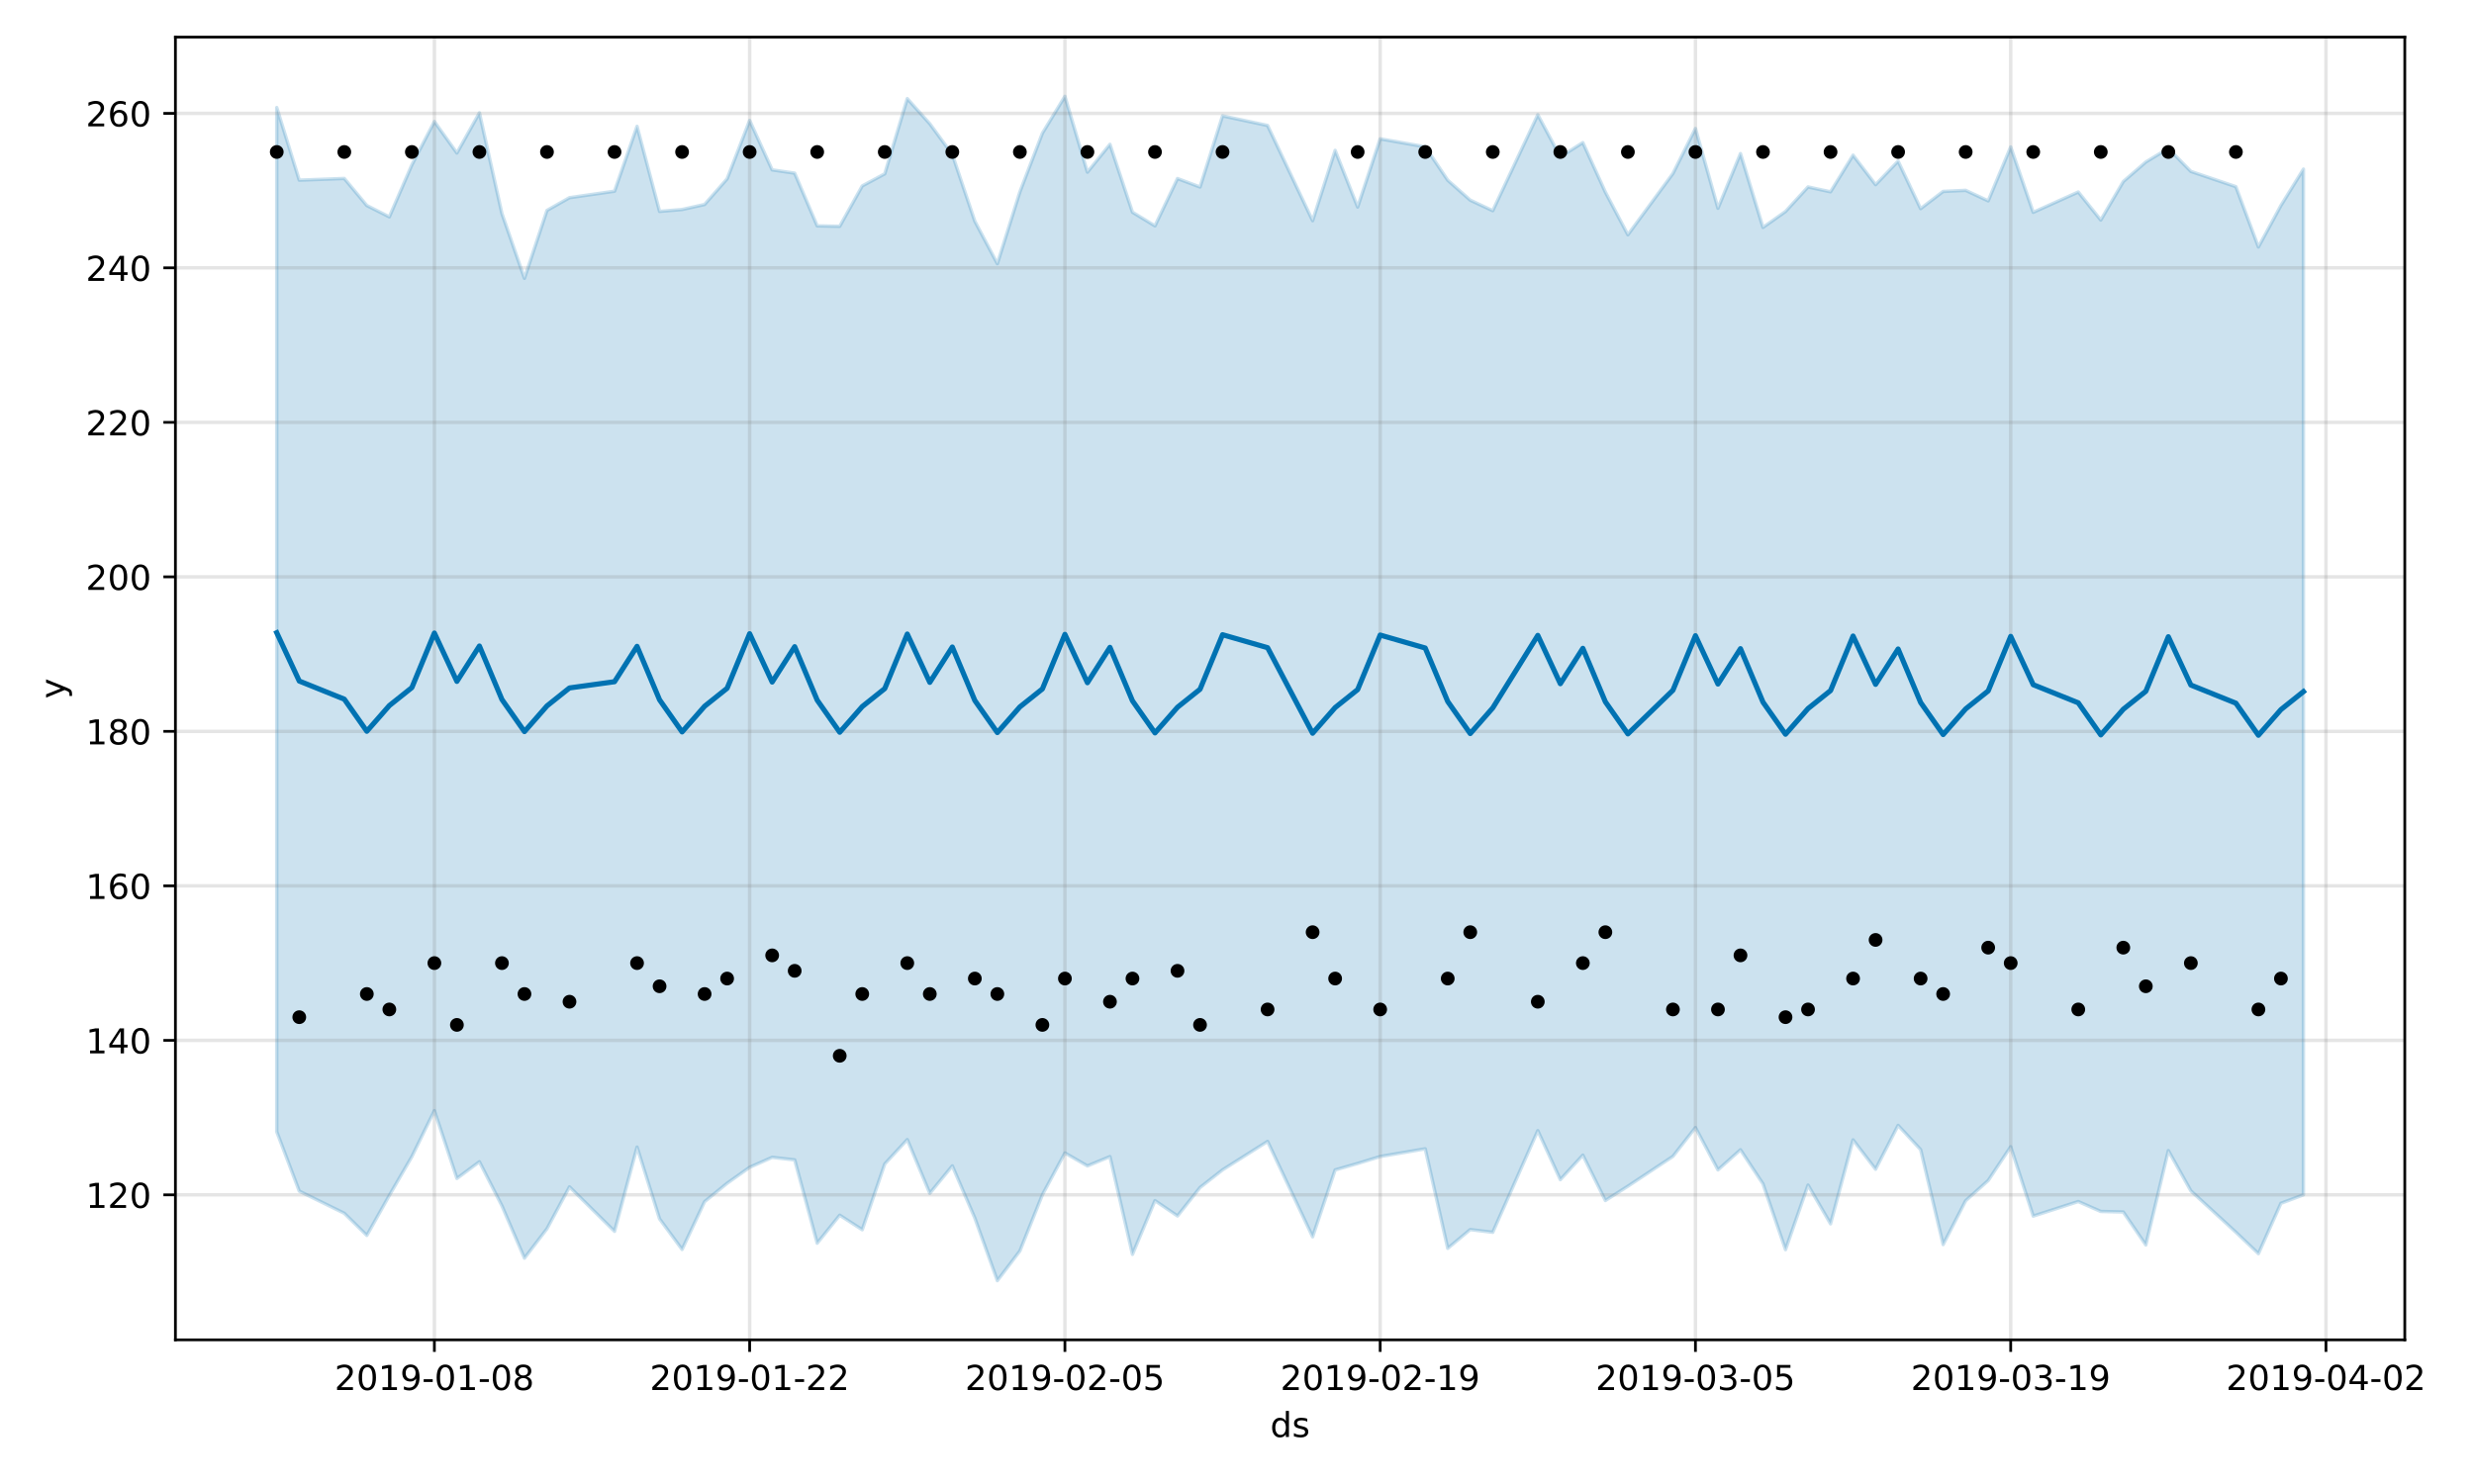 <?xml version="1.0" encoding="utf-8" standalone="no"?>
<!DOCTYPE svg PUBLIC "-//W3C//DTD SVG 1.1//EN"
  "http://www.w3.org/Graphics/SVG/1.1/DTD/svg11.dtd">
<!-- Created with matplotlib (https://matplotlib.org/) -->
<svg height="432pt" version="1.1" viewBox="0 0 720 432" width="720pt" xmlns="http://www.w3.org/2000/svg" xmlns:xlink="http://www.w3.org/1999/xlink">
 <defs>
  <style type="text/css">
*{stroke-linecap:butt;stroke-linejoin:round;}
  </style>
 </defs>
 <g id="figure_1">
  <g id="patch_1">
   <path d="M 0 432 
L 720 432 
L 720 0 
L 0 0 
z
" style="fill:#ffffff;"/>
  </g>
  <g id="axes_1">
   <g id="patch_2">
    <path d="M 51.05 390.04 
L 699.857 390.04 
L 699.857 10.8 
L 51.05 10.8 
z
" style="fill:#ffffff;"/>
   </g>
   <g id="PolyCollection_1">
    <defs>
     <path d="M 80.541 -400.689 
L 80.541 -102.551 
L 87.095 -85.259 
L 100.202 -78.801 
L 106.756 -72.36 
L 113.309 -84.012 
L 119.863 -95.299 
L 126.417 -108.688 
L 132.97 -88.95 
L 139.524 -93.806 
L 146.077 -80.975 
L 152.631 -65.74 
L 159.185 -74.307 
L 165.738 -86.499 
L 178.845 -73.551 
L 185.399 -98.075 
L 191.953 -77.175 
L 198.506 -68.268 
L 205.06 -82.195 
L 211.613 -87.544 
L 218.167 -92.192 
L 224.721 -95.086 
L 231.274 -94.35 
L 237.828 -70.097 
L 244.381 -78.246 
L 250.935 -74.013 
L 257.489 -93.164 
L 264.042 -100.259 
L 270.596 -84.609 
L 277.15 -92.609 
L 283.703 -77.416 
L 290.257 -59.198 
L 296.81 -67.832 
L 303.364 -84.19 
L 309.918 -96.366 
L 316.471 -92.593 
L 323.025 -95.305 
L 329.578 -66.847 
L 336.132 -82.484 
L 342.686 -78.025 
L 349.239 -86.301 
L 355.793 -91.441 
L 368.9 -99.725 
L 382.007 -71.955 
L 388.561 -91.429 
L 395.114 -93.309 
L 401.668 -95.327 
L 414.775 -97.569 
L 421.329 -68.601 
L 427.883 -74.057 
L 434.436 -73.272 
L 447.543 -102.859 
L 454.097 -88.593 
L 460.651 -95.728 
L 467.204 -82.525 
L 473.758 -86.683 
L 486.865 -95.369 
L 493.419 -103.759 
L 499.972 -91.434 
L 506.526 -97.294 
L 513.079 -87.366 
L 519.633 -68.218 
L 526.187 -87.013 
L 532.74 -75.735 
L 539.294 -100.171 
L 545.847 -91.628 
L 552.401 -104.396 
L 558.955 -97.339 
L 565.508 -69.694 
L 572.062 -82.468 
L 578.616 -88.34 
L 585.169 -98.186 
L 591.723 -77.984 
L 604.83 -82.223 
L 611.384 -79.332 
L 617.937 -79.176 
L 624.491 -69.591 
L 631.044 -97.056 
L 637.598 -85.339 
L 650.705 -73.285 
L 657.259 -67.053 
L 663.812 -81.715 
L 670.366 -84.174 
L 670.366 -382.772 
L 670.366 -382.772 
L 663.812 -372.182 
L 657.259 -360.106 
L 650.705 -377.665 
L 637.598 -382.104 
L 631.044 -388.792 
L 624.491 -384.842 
L 617.937 -379.149 
L 611.384 -367.941 
L 604.83 -376.111 
L 591.723 -370.191 
L 585.169 -389.228 
L 578.616 -373.532 
L 572.062 -376.591 
L 565.508 -376.281 
L 558.955 -371.26 
L 552.401 -385.092 
L 545.847 -378.245 
L 539.294 -386.828 
L 532.74 -376.167 
L 526.187 -377.586 
L 519.633 -370.438 
L 513.079 -365.797 
L 506.526 -387.292 
L 499.972 -371.366 
L 493.419 -394.593 
L 486.865 -381.49 
L 473.758 -363.655 
L 467.204 -376.076 
L 460.651 -390.49 
L 454.097 -386.341 
L 447.543 -398.596 
L 434.436 -370.667 
L 427.883 -373.738 
L 421.329 -379.542 
L 414.775 -389.274 
L 401.668 -391.588 
L 395.114 -371.733 
L 388.561 -388.224 
L 382.007 -367.755 
L 368.9 -395.48 
L 355.793 -398.274 
L 349.239 -377.56 
L 342.686 -380.029 
L 336.132 -366.251 
L 329.578 -370.227 
L 323.025 -389.987 
L 316.471 -381.882 
L 309.918 -403.962 
L 303.364 -393.217 
L 296.81 -376.141 
L 290.257 -355.245 
L 283.703 -367.61 
L 277.15 -387.038 
L 270.596 -395.972 
L 264.042 -403.29 
L 257.489 -381.404 
L 250.935 -377.879 
L 244.381 -366.123 
L 237.828 -366.25 
L 231.274 -381.597 
L 224.721 -382.552 
L 218.167 -396.939 
L 211.613 -379.95 
L 205.06 -372.476 
L 198.506 -371.017 
L 191.953 -370.463 
L 185.399 -395.222 
L 178.845 -376.345 
L 165.738 -374.461 
L 159.185 -370.752 
L 152.631 -350.982 
L 146.077 -369.838 
L 139.524 -399.159 
L 132.97 -387.456 
L 126.417 -396.631 
L 119.863 -384.001 
L 113.309 -368.873 
L 106.756 -372.173 
L 100.202 -380.051 
L 87.095 -379.563 
L 80.541 -400.689 
z
" id="m1b3c7fd4f4" style="stroke:#0072b2;stroke-opacity:0.2;"/>
    </defs>
    <g clip-path="url(#p4aabf857d5)">
     <use style="fill:#0072b2;fill-opacity:0.2;stroke:#0072b2;stroke-opacity:0.2;" x="0" xlink:href="#m1b3c7fd4f4" y="432"/>
    </g>
   </g>
   <g id="matplotlib.axis_1">
    <g id="xtick_1">
     <g id="line2d_1">
      <path clip-path="url(#p4aabf857d5)" d="M 126.417 390.04 
L 126.417 10.8 
" style="fill:none;stroke:#808080;stroke-linecap:square;stroke-opacity:0.2;"/>
     </g>
     <g id="line2d_2">
      <defs>
       <path d="M 0 0 
L 0 3.5 
" id="mf4b98b084d" style="stroke:#000000;stroke-width:0.8;"/>
      </defs>
      <g>
       <use style="stroke:#000000;stroke-width:0.8;" x="126.417" xlink:href="#mf4b98b084d" y="390.04"/>
      </g>
     </g>
     <g id="text_1">
      <!-- 2019-01-08 -->
      <defs>
       <path d="M 19.188 8.297 
L 53.609 8.297 
L 53.609 0 
L 7.328 0 
L 7.328 8.297 
Q 12.938 14.109 22.625 23.891 
Q 32.328 33.688 34.812 36.531 
Q 39.547 41.844 41.422 45.531 
Q 43.312 49.219 43.312 52.781 
Q 43.312 58.594 39.234 62.25 
Q 35.156 65.922 28.609 65.922 
Q 23.969 65.922 18.812 64.312 
Q 13.672 62.703 7.812 59.422 
L 7.812 69.391 
Q 13.766 71.781 18.938 73 
Q 24.125 74.219 28.422 74.219 
Q 39.75 74.219 46.484 68.547 
Q 53.219 62.891 53.219 53.422 
Q 53.219 48.922 51.531 44.891 
Q 49.859 40.875 45.406 35.406 
Q 44.188 33.984 37.641 27.219 
Q 31.109 20.453 19.188 8.297 
z
" id="DejaVuSans-50"/>
       <path d="M 31.781 66.406 
Q 24.172 66.406 20.328 58.906 
Q 16.5 51.422 16.5 36.375 
Q 16.5 21.391 20.328 13.891 
Q 24.172 6.391 31.781 6.391 
Q 39.453 6.391 43.281 13.891 
Q 47.125 21.391 47.125 36.375 
Q 47.125 51.422 43.281 58.906 
Q 39.453 66.406 31.781 66.406 
z
M 31.781 74.219 
Q 44.047 74.219 50.516 64.516 
Q 56.984 54.828 56.984 36.375 
Q 56.984 17.969 50.516 8.266 
Q 44.047 -1.422 31.781 -1.422 
Q 19.531 -1.422 13.062 8.266 
Q 6.594 17.969 6.594 36.375 
Q 6.594 54.828 13.062 64.516 
Q 19.531 74.219 31.781 74.219 
z
" id="DejaVuSans-48"/>
       <path d="M 12.406 8.297 
L 28.516 8.297 
L 28.516 63.922 
L 10.984 60.406 
L 10.984 69.391 
L 28.422 72.906 
L 38.281 72.906 
L 38.281 8.297 
L 54.391 8.297 
L 54.391 0 
L 12.406 0 
z
" id="DejaVuSans-49"/>
       <path d="M 10.984 1.516 
L 10.984 10.5 
Q 14.703 8.734 18.5 7.812 
Q 22.312 6.891 25.984 6.891 
Q 35.75 6.891 40.891 13.453 
Q 46.047 20.016 46.781 33.406 
Q 43.953 29.203 39.594 26.953 
Q 35.25 24.703 29.984 24.703 
Q 19.047 24.703 12.672 31.312 
Q 6.297 37.938 6.297 49.422 
Q 6.297 60.641 12.938 67.422 
Q 19.578 74.219 30.609 74.219 
Q 43.266 74.219 49.922 64.516 
Q 56.594 54.828 56.594 36.375 
Q 56.594 19.141 48.406 8.859 
Q 40.234 -1.422 26.422 -1.422 
Q 22.703 -1.422 18.891 -0.688 
Q 15.094 0.047 10.984 1.516 
z
M 30.609 32.422 
Q 37.25 32.422 41.125 36.953 
Q 45.016 41.5 45.016 49.422 
Q 45.016 57.281 41.125 61.844 
Q 37.25 66.406 30.609 66.406 
Q 23.969 66.406 20.094 61.844 
Q 16.219 57.281 16.219 49.422 
Q 16.219 41.5 20.094 36.953 
Q 23.969 32.422 30.609 32.422 
z
" id="DejaVuSans-57"/>
       <path d="M 4.891 31.391 
L 31.203 31.391 
L 31.203 23.391 
L 4.891 23.391 
z
" id="DejaVuSans-45"/>
       <path d="M 31.781 34.625 
Q 24.75 34.625 20.719 30.859 
Q 16.703 27.094 16.703 20.516 
Q 16.703 13.922 20.719 10.156 
Q 24.75 6.391 31.781 6.391 
Q 38.812 6.391 42.859 10.172 
Q 46.922 13.969 46.922 20.516 
Q 46.922 27.094 42.891 30.859 
Q 38.875 34.625 31.781 34.625 
z
M 21.922 38.812 
Q 15.578 40.375 12.031 44.719 
Q 8.5 49.078 8.5 55.328 
Q 8.5 64.062 14.719 69.141 
Q 20.953 74.219 31.781 74.219 
Q 42.672 74.219 48.875 69.141 
Q 55.078 64.062 55.078 55.328 
Q 55.078 49.078 51.531 44.719 
Q 48 40.375 41.703 38.812 
Q 48.828 37.156 52.797 32.312 
Q 56.781 27.484 56.781 20.516 
Q 56.781 9.906 50.312 4.234 
Q 43.844 -1.422 31.781 -1.422 
Q 19.734 -1.422 13.25 4.234 
Q 6.781 9.906 6.781 20.516 
Q 6.781 27.484 10.781 32.312 
Q 14.797 37.156 21.922 38.812 
z
M 18.312 54.391 
Q 18.312 48.734 21.844 45.562 
Q 25.391 42.391 31.781 42.391 
Q 38.141 42.391 41.719 45.562 
Q 45.312 48.734 45.312 54.391 
Q 45.312 60.062 41.719 63.234 
Q 38.141 66.406 31.781 66.406 
Q 25.391 66.406 21.844 63.234 
Q 18.312 60.062 18.312 54.391 
z
" id="DejaVuSans-56"/>
      </defs>
      <g transform="translate(97.359 404.638)scale(0.1 -0.1)">
       <use xlink:href="#DejaVuSans-50"/>
       <use x="63.623" xlink:href="#DejaVuSans-48"/>
       <use x="127.246" xlink:href="#DejaVuSans-49"/>
       <use x="190.869" xlink:href="#DejaVuSans-57"/>
       <use x="254.492" xlink:href="#DejaVuSans-45"/>
       <use x="290.576" xlink:href="#DejaVuSans-48"/>
       <use x="354.199" xlink:href="#DejaVuSans-49"/>
       <use x="417.822" xlink:href="#DejaVuSans-45"/>
       <use x="453.906" xlink:href="#DejaVuSans-48"/>
       <use x="517.529" xlink:href="#DejaVuSans-56"/>
      </g>
     </g>
    </g>
    <g id="xtick_2">
     <g id="line2d_3">
      <path clip-path="url(#p4aabf857d5)" d="M 218.167 390.04 
L 218.167 10.8 
" style="fill:none;stroke:#808080;stroke-linecap:square;stroke-opacity:0.2;"/>
     </g>
     <g id="line2d_4">
      <g>
       <use style="stroke:#000000;stroke-width:0.8;" x="218.167" xlink:href="#mf4b98b084d" y="390.04"/>
      </g>
     </g>
     <g id="text_2">
      <!-- 2019-01-22 -->
      <g transform="translate(189.109 404.638)scale(0.1 -0.1)">
       <use xlink:href="#DejaVuSans-50"/>
       <use x="63.623" xlink:href="#DejaVuSans-48"/>
       <use x="127.246" xlink:href="#DejaVuSans-49"/>
       <use x="190.869" xlink:href="#DejaVuSans-57"/>
       <use x="254.492" xlink:href="#DejaVuSans-45"/>
       <use x="290.576" xlink:href="#DejaVuSans-48"/>
       <use x="354.199" xlink:href="#DejaVuSans-49"/>
       <use x="417.822" xlink:href="#DejaVuSans-45"/>
       <use x="453.906" xlink:href="#DejaVuSans-50"/>
       <use x="517.529" xlink:href="#DejaVuSans-50"/>
      </g>
     </g>
    </g>
    <g id="xtick_3">
     <g id="line2d_5">
      <path clip-path="url(#p4aabf857d5)" d="M 309.918 390.04 
L 309.918 10.8 
" style="fill:none;stroke:#808080;stroke-linecap:square;stroke-opacity:0.2;"/>
     </g>
     <g id="line2d_6">
      <g>
       <use style="stroke:#000000;stroke-width:0.8;" x="309.918" xlink:href="#mf4b98b084d" y="390.04"/>
      </g>
     </g>
     <g id="text_3">
      <!-- 2019-02-05 -->
      <defs>
       <path d="M 10.797 72.906 
L 49.516 72.906 
L 49.516 64.594 
L 19.828 64.594 
L 19.828 46.734 
Q 21.969 47.469 24.109 47.828 
Q 26.266 48.188 28.422 48.188 
Q 40.625 48.188 47.75 41.5 
Q 54.891 34.812 54.891 23.391 
Q 54.891 11.625 47.562 5.094 
Q 40.234 -1.422 26.906 -1.422 
Q 22.312 -1.422 17.547 -0.641 
Q 12.797 0.141 7.719 1.703 
L 7.719 11.625 
Q 12.109 9.234 16.797 8.062 
Q 21.484 6.891 26.703 6.891 
Q 35.156 6.891 40.078 11.328 
Q 45.016 15.766 45.016 23.391 
Q 45.016 31 40.078 35.438 
Q 35.156 39.891 26.703 39.891 
Q 22.75 39.891 18.812 39.016 
Q 14.891 38.141 10.797 36.281 
z
" id="DejaVuSans-53"/>
      </defs>
      <g transform="translate(280.86 404.638)scale(0.1 -0.1)">
       <use xlink:href="#DejaVuSans-50"/>
       <use x="63.623" xlink:href="#DejaVuSans-48"/>
       <use x="127.246" xlink:href="#DejaVuSans-49"/>
       <use x="190.869" xlink:href="#DejaVuSans-57"/>
       <use x="254.492" xlink:href="#DejaVuSans-45"/>
       <use x="290.576" xlink:href="#DejaVuSans-48"/>
       <use x="354.199" xlink:href="#DejaVuSans-50"/>
       <use x="417.822" xlink:href="#DejaVuSans-45"/>
       <use x="453.906" xlink:href="#DejaVuSans-48"/>
       <use x="517.529" xlink:href="#DejaVuSans-53"/>
      </g>
     </g>
    </g>
    <g id="xtick_4">
     <g id="line2d_7">
      <path clip-path="url(#p4aabf857d5)" d="M 401.668 390.04 
L 401.668 10.8 
" style="fill:none;stroke:#808080;stroke-linecap:square;stroke-opacity:0.2;"/>
     </g>
     <g id="line2d_8">
      <g>
       <use style="stroke:#000000;stroke-width:0.8;" x="401.668" xlink:href="#mf4b98b084d" y="390.04"/>
      </g>
     </g>
     <g id="text_4">
      <!-- 2019-02-19 -->
      <g transform="translate(372.61 404.638)scale(0.1 -0.1)">
       <use xlink:href="#DejaVuSans-50"/>
       <use x="63.623" xlink:href="#DejaVuSans-48"/>
       <use x="127.246" xlink:href="#DejaVuSans-49"/>
       <use x="190.869" xlink:href="#DejaVuSans-57"/>
       <use x="254.492" xlink:href="#DejaVuSans-45"/>
       <use x="290.576" xlink:href="#DejaVuSans-48"/>
       <use x="354.199" xlink:href="#DejaVuSans-50"/>
       <use x="417.822" xlink:href="#DejaVuSans-45"/>
       <use x="453.906" xlink:href="#DejaVuSans-49"/>
       <use x="517.529" xlink:href="#DejaVuSans-57"/>
      </g>
     </g>
    </g>
    <g id="xtick_5">
     <g id="line2d_9">
      <path clip-path="url(#p4aabf857d5)" d="M 493.419 390.04 
L 493.419 10.8 
" style="fill:none;stroke:#808080;stroke-linecap:square;stroke-opacity:0.2;"/>
     </g>
     <g id="line2d_10">
      <g>
       <use style="stroke:#000000;stroke-width:0.8;" x="493.419" xlink:href="#mf4b98b084d" y="390.04"/>
      </g>
     </g>
     <g id="text_5">
      <!-- 2019-03-05 -->
      <defs>
       <path d="M 40.578 39.312 
Q 47.656 37.797 51.625 33 
Q 55.609 28.219 55.609 21.188 
Q 55.609 10.406 48.188 4.484 
Q 40.766 -1.422 27.094 -1.422 
Q 22.516 -1.422 17.656 -0.516 
Q 12.797 0.391 7.625 2.203 
L 7.625 11.719 
Q 11.719 9.328 16.594 8.109 
Q 21.484 6.891 26.812 6.891 
Q 36.078 6.891 40.938 10.547 
Q 45.797 14.203 45.797 21.188 
Q 45.797 27.641 41.281 31.266 
Q 36.766 34.906 28.719 34.906 
L 20.219 34.906 
L 20.219 43.016 
L 29.109 43.016 
Q 36.375 43.016 40.234 45.922 
Q 44.094 48.828 44.094 54.297 
Q 44.094 59.906 40.109 62.906 
Q 36.141 65.922 28.719 65.922 
Q 24.656 65.922 20.016 65.031 
Q 15.375 64.156 9.812 62.312 
L 9.812 71.094 
Q 15.438 72.656 20.344 73.438 
Q 25.25 74.219 29.594 74.219 
Q 40.828 74.219 47.359 69.109 
Q 53.906 64.016 53.906 55.328 
Q 53.906 49.266 50.438 45.094 
Q 46.969 40.922 40.578 39.312 
z
" id="DejaVuSans-51"/>
      </defs>
      <g transform="translate(464.361 404.638)scale(0.1 -0.1)">
       <use xlink:href="#DejaVuSans-50"/>
       <use x="63.623" xlink:href="#DejaVuSans-48"/>
       <use x="127.246" xlink:href="#DejaVuSans-49"/>
       <use x="190.869" xlink:href="#DejaVuSans-57"/>
       <use x="254.492" xlink:href="#DejaVuSans-45"/>
       <use x="290.576" xlink:href="#DejaVuSans-48"/>
       <use x="354.199" xlink:href="#DejaVuSans-51"/>
       <use x="417.822" xlink:href="#DejaVuSans-45"/>
       <use x="453.906" xlink:href="#DejaVuSans-48"/>
       <use x="517.529" xlink:href="#DejaVuSans-53"/>
      </g>
     </g>
    </g>
    <g id="xtick_6">
     <g id="line2d_11">
      <path clip-path="url(#p4aabf857d5)" d="M 585.169 390.04 
L 585.169 10.8 
" style="fill:none;stroke:#808080;stroke-linecap:square;stroke-opacity:0.2;"/>
     </g>
     <g id="line2d_12">
      <g>
       <use style="stroke:#000000;stroke-width:0.8;" x="585.169" xlink:href="#mf4b98b084d" y="390.04"/>
      </g>
     </g>
     <g id="text_6">
      <!-- 2019-03-19 -->
      <g transform="translate(556.111 404.638)scale(0.1 -0.1)">
       <use xlink:href="#DejaVuSans-50"/>
       <use x="63.623" xlink:href="#DejaVuSans-48"/>
       <use x="127.246" xlink:href="#DejaVuSans-49"/>
       <use x="190.869" xlink:href="#DejaVuSans-57"/>
       <use x="254.492" xlink:href="#DejaVuSans-45"/>
       <use x="290.576" xlink:href="#DejaVuSans-48"/>
       <use x="354.199" xlink:href="#DejaVuSans-51"/>
       <use x="417.822" xlink:href="#DejaVuSans-45"/>
       <use x="453.906" xlink:href="#DejaVuSans-49"/>
       <use x="517.529" xlink:href="#DejaVuSans-57"/>
      </g>
     </g>
    </g>
    <g id="xtick_7">
     <g id="line2d_13">
      <path clip-path="url(#p4aabf857d5)" d="M 676.92 390.04 
L 676.92 10.8 
" style="fill:none;stroke:#808080;stroke-linecap:square;stroke-opacity:0.2;"/>
     </g>
     <g id="line2d_14">
      <g>
       <use style="stroke:#000000;stroke-width:0.8;" x="676.92" xlink:href="#mf4b98b084d" y="390.04"/>
      </g>
     </g>
     <g id="text_7">
      <!-- 2019-04-02 -->
      <defs>
       <path d="M 37.797 64.312 
L 12.891 25.391 
L 37.797 25.391 
z
M 35.203 72.906 
L 47.609 72.906 
L 47.609 25.391 
L 58.016 25.391 
L 58.016 17.188 
L 47.609 17.188 
L 47.609 0 
L 37.797 0 
L 37.797 17.188 
L 4.891 17.188 
L 4.891 26.703 
z
" id="DejaVuSans-52"/>
      </defs>
      <g transform="translate(647.862 404.638)scale(0.1 -0.1)">
       <use xlink:href="#DejaVuSans-50"/>
       <use x="63.623" xlink:href="#DejaVuSans-48"/>
       <use x="127.246" xlink:href="#DejaVuSans-49"/>
       <use x="190.869" xlink:href="#DejaVuSans-57"/>
       <use x="254.492" xlink:href="#DejaVuSans-45"/>
       <use x="290.576" xlink:href="#DejaVuSans-48"/>
       <use x="354.199" xlink:href="#DejaVuSans-52"/>
       <use x="417.822" xlink:href="#DejaVuSans-45"/>
       <use x="453.906" xlink:href="#DejaVuSans-48"/>
       <use x="517.529" xlink:href="#DejaVuSans-50"/>
      </g>
     </g>
    </g>
    <g id="text_8">
     <!-- ds -->
     <defs>
      <path d="M 45.406 46.391 
L 45.406 75.984 
L 54.391 75.984 
L 54.391 0 
L 45.406 0 
L 45.406 8.203 
Q 42.578 3.328 38.25 0.953 
Q 33.938 -1.422 27.875 -1.422 
Q 17.969 -1.422 11.734 6.484 
Q 5.516 14.406 5.516 27.297 
Q 5.516 40.188 11.734 48.094 
Q 17.969 56 27.875 56 
Q 33.938 56 38.25 53.625 
Q 42.578 51.266 45.406 46.391 
z
M 14.797 27.297 
Q 14.797 17.391 18.875 11.75 
Q 22.953 6.109 30.078 6.109 
Q 37.203 6.109 41.297 11.75 
Q 45.406 17.391 45.406 27.297 
Q 45.406 37.203 41.297 42.844 
Q 37.203 48.484 30.078 48.484 
Q 22.953 48.484 18.875 42.844 
Q 14.797 37.203 14.797 27.297 
z
" id="DejaVuSans-100"/>
      <path d="M 44.281 53.078 
L 44.281 44.578 
Q 40.484 46.531 36.375 47.5 
Q 32.281 48.484 27.875 48.484 
Q 21.188 48.484 17.844 46.438 
Q 14.5 44.391 14.5 40.281 
Q 14.5 37.156 16.891 35.375 
Q 19.281 33.594 26.516 31.984 
L 29.594 31.297 
Q 39.156 29.25 43.188 25.516 
Q 47.219 21.781 47.219 15.094 
Q 47.219 7.469 41.188 3.016 
Q 35.156 -1.422 24.609 -1.422 
Q 20.219 -1.422 15.453 -0.562 
Q 10.688 0.297 5.422 2 
L 5.422 11.281 
Q 10.406 8.688 15.234 7.391 
Q 20.062 6.109 24.812 6.109 
Q 31.156 6.109 34.562 8.281 
Q 37.984 10.453 37.984 14.406 
Q 37.984 18.062 35.516 20.016 
Q 33.062 21.969 24.703 23.781 
L 21.578 24.516 
Q 13.234 26.266 9.516 29.906 
Q 5.812 33.547 5.812 39.891 
Q 5.812 47.609 11.281 51.797 
Q 16.75 56 26.812 56 
Q 31.781 56 36.172 55.266 
Q 40.578 54.547 44.281 53.078 
z
" id="DejaVuSans-115"/>
     </defs>
     <g transform="translate(369.675 418.317)scale(0.1 -0.1)">
      <use xlink:href="#DejaVuSans-100"/>
      <use x="63.477" xlink:href="#DejaVuSans-115"/>
     </g>
    </g>
   </g>
   <g id="matplotlib.axis_2">
    <g id="ytick_1">
     <g id="line2d_15">
      <path clip-path="url(#p4aabf857d5)" d="M 51.05 347.826 
L 699.857 347.826 
" style="fill:none;stroke:#808080;stroke-linecap:square;stroke-opacity:0.2;"/>
     </g>
     <g id="line2d_16">
      <defs>
       <path d="M 0 0 
L -3.5 0 
" id="m0584994fb7" style="stroke:#000000;stroke-width:0.8;"/>
      </defs>
      <g>
       <use style="stroke:#000000;stroke-width:0.8;" x="51.05" xlink:href="#m0584994fb7" y="347.826"/>
      </g>
     </g>
     <g id="text_9">
      <!-- 120 -->
      <g transform="translate(24.962 351.626)scale(0.1 -0.1)">
       <use xlink:href="#DejaVuSans-49"/>
       <use x="63.623" xlink:href="#DejaVuSans-50"/>
       <use x="127.246" xlink:href="#DejaVuSans-48"/>
      </g>
     </g>
    </g>
    <g id="ytick_2">
     <g id="line2d_17">
      <path clip-path="url(#p4aabf857d5)" d="M 51.05 302.851 
L 699.857 302.851 
" style="fill:none;stroke:#808080;stroke-linecap:square;stroke-opacity:0.2;"/>
     </g>
     <g id="line2d_18">
      <g>
       <use style="stroke:#000000;stroke-width:0.8;" x="51.05" xlink:href="#m0584994fb7" y="302.851"/>
      </g>
     </g>
     <g id="text_10">
      <!-- 140 -->
      <g transform="translate(24.962 306.65)scale(0.1 -0.1)">
       <use xlink:href="#DejaVuSans-49"/>
       <use x="63.623" xlink:href="#DejaVuSans-52"/>
       <use x="127.246" xlink:href="#DejaVuSans-48"/>
      </g>
     </g>
    </g>
    <g id="ytick_3">
     <g id="line2d_19">
      <path clip-path="url(#p4aabf857d5)" d="M 51.05 257.875 
L 699.857 257.875 
" style="fill:none;stroke:#808080;stroke-linecap:square;stroke-opacity:0.2;"/>
     </g>
     <g id="line2d_20">
      <g>
       <use style="stroke:#000000;stroke-width:0.8;" x="51.05" xlink:href="#m0584994fb7" y="257.875"/>
      </g>
     </g>
     <g id="text_11">
      <!-- 160 -->
      <defs>
       <path d="M 33.016 40.375 
Q 26.375 40.375 22.484 35.828 
Q 18.609 31.297 18.609 23.391 
Q 18.609 15.531 22.484 10.953 
Q 26.375 6.391 33.016 6.391 
Q 39.656 6.391 43.531 10.953 
Q 47.406 15.531 47.406 23.391 
Q 47.406 31.297 43.531 35.828 
Q 39.656 40.375 33.016 40.375 
z
M 52.594 71.297 
L 52.594 62.312 
Q 48.875 64.062 45.094 64.984 
Q 41.312 65.922 37.594 65.922 
Q 27.828 65.922 22.672 59.328 
Q 17.531 52.734 16.797 39.406 
Q 19.672 43.656 24.016 45.922 
Q 28.375 48.188 33.594 48.188 
Q 44.578 48.188 50.953 41.516 
Q 57.328 34.859 57.328 23.391 
Q 57.328 12.156 50.688 5.359 
Q 44.047 -1.422 33.016 -1.422 
Q 20.359 -1.422 13.672 8.266 
Q 6.984 17.969 6.984 36.375 
Q 6.984 53.656 15.188 63.938 
Q 23.391 74.219 37.203 74.219 
Q 40.922 74.219 44.703 73.484 
Q 48.484 72.75 52.594 71.297 
z
" id="DejaVuSans-54"/>
      </defs>
      <g transform="translate(24.962 261.674)scale(0.1 -0.1)">
       <use xlink:href="#DejaVuSans-49"/>
       <use x="63.623" xlink:href="#DejaVuSans-54"/>
       <use x="127.246" xlink:href="#DejaVuSans-48"/>
      </g>
     </g>
    </g>
    <g id="ytick_4">
     <g id="line2d_21">
      <path clip-path="url(#p4aabf857d5)" d="M 51.05 212.9 
L 699.857 212.9 
" style="fill:none;stroke:#808080;stroke-linecap:square;stroke-opacity:0.2;"/>
     </g>
     <g id="line2d_22">
      <g>
       <use style="stroke:#000000;stroke-width:0.8;" x="51.05" xlink:href="#m0584994fb7" y="212.9"/>
      </g>
     </g>
     <g id="text_12">
      <!-- 180 -->
      <g transform="translate(24.962 216.699)scale(0.1 -0.1)">
       <use xlink:href="#DejaVuSans-49"/>
       <use x="63.623" xlink:href="#DejaVuSans-56"/>
       <use x="127.246" xlink:href="#DejaVuSans-48"/>
      </g>
     </g>
    </g>
    <g id="ytick_5">
     <g id="line2d_23">
      <path clip-path="url(#p4aabf857d5)" d="M 51.05 167.924 
L 699.857 167.924 
" style="fill:none;stroke:#808080;stroke-linecap:square;stroke-opacity:0.2;"/>
     </g>
     <g id="line2d_24">
      <g>
       <use style="stroke:#000000;stroke-width:0.8;" x="51.05" xlink:href="#m0584994fb7" y="167.924"/>
      </g>
     </g>
     <g id="text_13">
      <!-- 200 -->
      <g transform="translate(24.962 171.723)scale(0.1 -0.1)">
       <use xlink:href="#DejaVuSans-50"/>
       <use x="63.623" xlink:href="#DejaVuSans-48"/>
       <use x="127.246" xlink:href="#DejaVuSans-48"/>
      </g>
     </g>
    </g>
    <g id="ytick_6">
     <g id="line2d_25">
      <path clip-path="url(#p4aabf857d5)" d="M 51.05 122.949 
L 699.857 122.949 
" style="fill:none;stroke:#808080;stroke-linecap:square;stroke-opacity:0.2;"/>
     </g>
     <g id="line2d_26">
      <g>
       <use style="stroke:#000000;stroke-width:0.8;" x="51.05" xlink:href="#m0584994fb7" y="122.949"/>
      </g>
     </g>
     <g id="text_14">
      <!-- 220 -->
      <g transform="translate(24.962 126.748)scale(0.1 -0.1)">
       <use xlink:href="#DejaVuSans-50"/>
       <use x="63.623" xlink:href="#DejaVuSans-50"/>
       <use x="127.246" xlink:href="#DejaVuSans-48"/>
      </g>
     </g>
    </g>
    <g id="ytick_7">
     <g id="line2d_27">
      <path clip-path="url(#p4aabf857d5)" d="M 51.05 77.973 
L 699.857 77.973 
" style="fill:none;stroke:#808080;stroke-linecap:square;stroke-opacity:0.2;"/>
     </g>
     <g id="line2d_28">
      <g>
       <use style="stroke:#000000;stroke-width:0.8;" x="51.05" xlink:href="#m0584994fb7" y="77.973"/>
      </g>
     </g>
     <g id="text_15">
      <!-- 240 -->
      <g transform="translate(24.962 81.772)scale(0.1 -0.1)">
       <use xlink:href="#DejaVuSans-50"/>
       <use x="63.623" xlink:href="#DejaVuSans-52"/>
       <use x="127.246" xlink:href="#DejaVuSans-48"/>
      </g>
     </g>
    </g>
    <g id="ytick_8">
     <g id="line2d_29">
      <path clip-path="url(#p4aabf857d5)" d="M 51.05 32.998 
L 699.857 32.998 
" style="fill:none;stroke:#808080;stroke-linecap:square;stroke-opacity:0.2;"/>
     </g>
     <g id="line2d_30">
      <g>
       <use style="stroke:#000000;stroke-width:0.8;" x="51.05" xlink:href="#m0584994fb7" y="32.998"/>
      </g>
     </g>
     <g id="text_16">
      <!-- 260 -->
      <g transform="translate(24.962 36.797)scale(0.1 -0.1)">
       <use xlink:href="#DejaVuSans-50"/>
       <use x="63.623" xlink:href="#DejaVuSans-54"/>
       <use x="127.246" xlink:href="#DejaVuSans-48"/>
      </g>
     </g>
    </g>
    <g id="text_17">
     <!-- y -->
     <defs>
      <path d="M 32.172 -5.078 
Q 28.375 -14.844 24.75 -17.812 
Q 21.141 -20.797 15.094 -20.797 
L 7.906 -20.797 
L 7.906 -13.281 
L 13.188 -13.281 
Q 16.891 -13.281 18.938 -11.516 
Q 21 -9.766 23.484 -3.219 
L 25.094 0.875 
L 2.984 54.688 
L 12.5 54.688 
L 29.594 11.922 
L 46.688 54.688 
L 56.203 54.688 
z
" id="DejaVuSans-121"/>
     </defs>
     <g transform="translate(18.883 203.379)rotate(-90)scale(0.1 -0.1)">
      <use xlink:href="#DejaVuSans-121"/>
     </g>
    </g>
   </g>
   <g id="line2d_31">
    <defs>
     <path d="M 0 1.5 
C 0.398 1.5 0.779 1.342 1.061 1.061 
C 1.342 0.779 1.5 0.398 1.5 0 
C 1.5 -0.398 1.342 -0.779 1.061 -1.061 
C 0.779 -1.342 0.398 -1.5 0 -1.5 
C -0.398 -1.5 -0.779 -1.342 -1.061 -1.061 
C -1.342 -0.779 -1.5 -0.398 -1.5 0 
C -1.5 0.398 -1.342 0.779 -1.061 1.061 
C -0.779 1.342 -0.398 1.5 0 1.5 
z
" id="mb93621e934" style="stroke:#000000;"/>
    </defs>
    <g clip-path="url(#p4aabf857d5)">
     <use style="stroke:#000000;" x="80.541" xlink:href="#mb93621e934" y="44.241"/>
     <use style="stroke:#000000;" x="87.095" xlink:href="#mb93621e934" y="296.104"/>
     <use style="stroke:#000000;" x="100.202" xlink:href="#mb93621e934" y="44.241"/>
     <use style="stroke:#000000;" x="106.756" xlink:href="#mb93621e934" y="289.358"/>
     <use style="stroke:#000000;" x="113.309" xlink:href="#mb93621e934" y="293.856"/>
     <use style="stroke:#000000;" x="119.863" xlink:href="#mb93621e934" y="44.241"/>
     <use style="stroke:#000000;" x="126.417" xlink:href="#mb93621e934" y="280.363"/>
     <use style="stroke:#000000;" x="132.97" xlink:href="#mb93621e934" y="298.353"/>
     <use style="stroke:#000000;" x="139.524" xlink:href="#mb93621e934" y="44.241"/>
     <use style="stroke:#000000;" x="146.077" xlink:href="#mb93621e934" y="280.363"/>
     <use style="stroke:#000000;" x="152.631" xlink:href="#mb93621e934" y="289.358"/>
     <use style="stroke:#000000;" x="159.185" xlink:href="#mb93621e934" y="44.241"/>
     <use style="stroke:#000000;" x="165.738" xlink:href="#mb93621e934" y="291.607"/>
     <use style="stroke:#000000;" x="178.845" xlink:href="#mb93621e934" y="44.241"/>
     <use style="stroke:#000000;" x="185.399" xlink:href="#mb93621e934" y="280.363"/>
     <use style="stroke:#000000;" x="191.953" xlink:href="#mb93621e934" y="287.109"/>
     <use style="stroke:#000000;" x="198.506" xlink:href="#mb93621e934" y="44.241"/>
     <use style="stroke:#000000;" x="205.06" xlink:href="#mb93621e934" y="289.358"/>
     <use style="stroke:#000000;" x="211.613" xlink:href="#mb93621e934" y="284.861"/>
     <use style="stroke:#000000;" x="218.167" xlink:href="#mb93621e934" y="44.241"/>
     <use style="stroke:#000000;" x="224.721" xlink:href="#mb93621e934" y="278.114"/>
     <use style="stroke:#000000;" x="231.274" xlink:href="#mb93621e934" y="282.612"/>
     <use style="stroke:#000000;" x="237.828" xlink:href="#mb93621e934" y="44.241"/>
     <use style="stroke:#000000;" x="244.381" xlink:href="#mb93621e934" y="307.348"/>
     <use style="stroke:#000000;" x="250.935" xlink:href="#mb93621e934" y="289.358"/>
     <use style="stroke:#000000;" x="257.489" xlink:href="#mb93621e934" y="44.241"/>
     <use style="stroke:#000000;" x="264.042" xlink:href="#mb93621e934" y="280.363"/>
     <use style="stroke:#000000;" x="270.596" xlink:href="#mb93621e934" y="289.358"/>
     <use style="stroke:#000000;" x="277.15" xlink:href="#mb93621e934" y="44.241"/>
     <use style="stroke:#000000;" x="283.703" xlink:href="#mb93621e934" y="284.861"/>
     <use style="stroke:#000000;" x="290.257" xlink:href="#mb93621e934" y="289.358"/>
     <use style="stroke:#000000;" x="296.81" xlink:href="#mb93621e934" y="44.241"/>
     <use style="stroke:#000000;" x="303.364" xlink:href="#mb93621e934" y="298.353"/>
     <use style="stroke:#000000;" x="309.918" xlink:href="#mb93621e934" y="284.861"/>
     <use style="stroke:#000000;" x="316.471" xlink:href="#mb93621e934" y="44.241"/>
     <use style="stroke:#000000;" x="323.025" xlink:href="#mb93621e934" y="291.607"/>
     <use style="stroke:#000000;" x="329.578" xlink:href="#mb93621e934" y="284.861"/>
     <use style="stroke:#000000;" x="336.132" xlink:href="#mb93621e934" y="44.241"/>
     <use style="stroke:#000000;" x="342.686" xlink:href="#mb93621e934" y="282.612"/>
     <use style="stroke:#000000;" x="349.239" xlink:href="#mb93621e934" y="298.353"/>
     <use style="stroke:#000000;" x="355.793" xlink:href="#mb93621e934" y="44.241"/>
     <use style="stroke:#000000;" x="368.9" xlink:href="#mb93621e934" y="293.856"/>
     <use style="stroke:#000000;" x="382.007" xlink:href="#mb93621e934" y="271.368"/>
     <use style="stroke:#000000;" x="388.561" xlink:href="#mb93621e934" y="284.861"/>
     <use style="stroke:#000000;" x="395.114" xlink:href="#mb93621e934" y="44.241"/>
     <use style="stroke:#000000;" x="401.668" xlink:href="#mb93621e934" y="293.856"/>
     <use style="stroke:#000000;" x="414.775" xlink:href="#mb93621e934" y="44.241"/>
     <use style="stroke:#000000;" x="421.329" xlink:href="#mb93621e934" y="284.861"/>
     <use style="stroke:#000000;" x="427.883" xlink:href="#mb93621e934" y="271.368"/>
     <use style="stroke:#000000;" x="434.436" xlink:href="#mb93621e934" y="44.241"/>
     <use style="stroke:#000000;" x="447.543" xlink:href="#mb93621e934" y="291.607"/>
     <use style="stroke:#000000;" x="454.097" xlink:href="#mb93621e934" y="44.241"/>
     <use style="stroke:#000000;" x="460.651" xlink:href="#mb93621e934" y="280.363"/>
     <use style="stroke:#000000;" x="467.204" xlink:href="#mb93621e934" y="271.368"/>
     <use style="stroke:#000000;" x="473.758" xlink:href="#mb93621e934" y="44.241"/>
     <use style="stroke:#000000;" x="486.865" xlink:href="#mb93621e934" y="293.856"/>
     <use style="stroke:#000000;" x="493.419" xlink:href="#mb93621e934" y="44.241"/>
     <use style="stroke:#000000;" x="499.972" xlink:href="#mb93621e934" y="293.856"/>
     <use style="stroke:#000000;" x="506.526" xlink:href="#mb93621e934" y="278.114"/>
     <use style="stroke:#000000;" x="513.079" xlink:href="#mb93621e934" y="44.241"/>
     <use style="stroke:#000000;" x="519.633" xlink:href="#mb93621e934" y="296.104"/>
     <use style="stroke:#000000;" x="526.187" xlink:href="#mb93621e934" y="293.856"/>
     <use style="stroke:#000000;" x="532.74" xlink:href="#mb93621e934" y="44.241"/>
     <use style="stroke:#000000;" x="539.294" xlink:href="#mb93621e934" y="284.861"/>
     <use style="stroke:#000000;" x="545.847" xlink:href="#mb93621e934" y="273.617"/>
     <use style="stroke:#000000;" x="552.401" xlink:href="#mb93621e934" y="44.241"/>
     <use style="stroke:#000000;" x="558.955" xlink:href="#mb93621e934" y="284.861"/>
     <use style="stroke:#000000;" x="565.508" xlink:href="#mb93621e934" y="289.358"/>
     <use style="stroke:#000000;" x="572.062" xlink:href="#mb93621e934" y="44.241"/>
     <use style="stroke:#000000;" x="578.616" xlink:href="#mb93621e934" y="275.865"/>
     <use style="stroke:#000000;" x="585.169" xlink:href="#mb93621e934" y="280.363"/>
     <use style="stroke:#000000;" x="591.723" xlink:href="#mb93621e934" y="44.241"/>
     <use style="stroke:#000000;" x="604.83" xlink:href="#mb93621e934" y="293.856"/>
     <use style="stroke:#000000;" x="611.384" xlink:href="#mb93621e934" y="44.241"/>
     <use style="stroke:#000000;" x="617.937" xlink:href="#mb93621e934" y="275.865"/>
     <use style="stroke:#000000;" x="624.491" xlink:href="#mb93621e934" y="287.109"/>
     <use style="stroke:#000000;" x="631.044" xlink:href="#mb93621e934" y="44.241"/>
     <use style="stroke:#000000;" x="637.598" xlink:href="#mb93621e934" y="280.363"/>
     <use style="stroke:#000000;" x="650.705" xlink:href="#mb93621e934" y="44.241"/>
     <use style="stroke:#000000;" x="657.259" xlink:href="#mb93621e934" y="293.856"/>
     <use style="stroke:#000000;" x="663.812" xlink:href="#mb93621e934" y="284.861"/>
    </g>
   </g>
   <g id="line2d_32">
    <path clip-path="url(#p4aabf857d5)" d="M 80.541 184.193 
L 87.095 198.256 
L 100.202 203.53 
L 106.756 212.87 
L 113.309 205.398 
L 119.863 200.166 
L 126.417 184.289 
L 132.97 198.352 
L 139.524 188.062 
L 146.077 203.626 
L 152.631 212.966 
L 159.185 205.494 
L 165.738 200.262 
L 178.845 198.449 
L 185.399 188.158 
L 191.953 203.723 
L 198.506 213.062 
L 205.06 205.59 
L 211.613 200.359 
L 218.167 184.481 
L 224.721 198.545 
L 231.274 188.254 
L 237.828 203.819 
L 244.381 213.158 
L 250.935 205.687 
L 257.489 200.455 
L 264.042 184.578 
L 270.596 198.641 
L 277.15 188.351 
L 283.703 203.915 
L 290.257 213.255 
L 296.81 205.783 
L 303.364 200.551 
L 309.918 184.674 
L 316.471 198.738 
L 323.025 188.447 
L 329.578 204.011 
L 336.132 213.351 
L 342.686 205.879 
L 349.239 200.648 
L 355.793 184.77 
L 368.9 188.543 
L 382.007 213.447 
L 388.561 205.976 
L 395.114 200.744 
L 401.668 184.867 
L 414.775 188.639 
L 421.329 204.204 
L 427.883 213.544 
L 434.436 206.072 
L 447.543 184.963 
L 454.097 199.026 
L 460.651 188.736 
L 467.204 204.3 
L 473.758 213.64 
L 486.865 200.936 
L 493.419 185.059 
L 499.972 199.123 
L 506.526 188.832 
L 513.079 204.397 
L 519.633 213.736 
L 526.187 206.265 
L 532.74 201.033 
L 539.294 185.156 
L 545.847 199.22 
L 552.401 188.929 
L 558.955 204.495 
L 565.508 213.835 
L 572.062 206.364 
L 578.616 201.132 
L 585.169 185.256 
L 591.723 199.32 
L 604.83 204.595 
L 611.384 213.935 
L 617.937 206.464 
L 624.491 201.232 
L 631.044 185.356 
L 637.598 199.42 
L 650.705 204.695 
L 657.259 214.035 
L 663.812 206.563 
L 670.366 201.332 
" style="fill:none;stroke:#0072b2;stroke-linecap:square;stroke-width:1.5;"/>
   </g>
   <g id="patch_3">
    <path d="M 51.05 390.04 
L 51.05 10.8 
" style="fill:none;stroke:#000000;stroke-linecap:square;stroke-linejoin:miter;stroke-width:0.8;"/>
   </g>
   <g id="patch_4">
    <path d="M 699.857 390.04 
L 699.857 10.8 
" style="fill:none;stroke:#000000;stroke-linecap:square;stroke-linejoin:miter;stroke-width:0.8;"/>
   </g>
   <g id="patch_5">
    <path d="M 51.05 390.04 
L 699.857 390.04 
" style="fill:none;stroke:#000000;stroke-linecap:square;stroke-linejoin:miter;stroke-width:0.8;"/>
   </g>
   <g id="patch_6">
    <path d="M 51.05 10.8 
L 699.857 10.8 
" style="fill:none;stroke:#000000;stroke-linecap:square;stroke-linejoin:miter;stroke-width:0.8;"/>
   </g>
  </g>
 </g>
 <defs>
  <clipPath id="p4aabf857d5">
   <rect height="379.24" width="648.807" x="51.05" y="10.8"/>
  </clipPath>
 </defs>
</svg>
